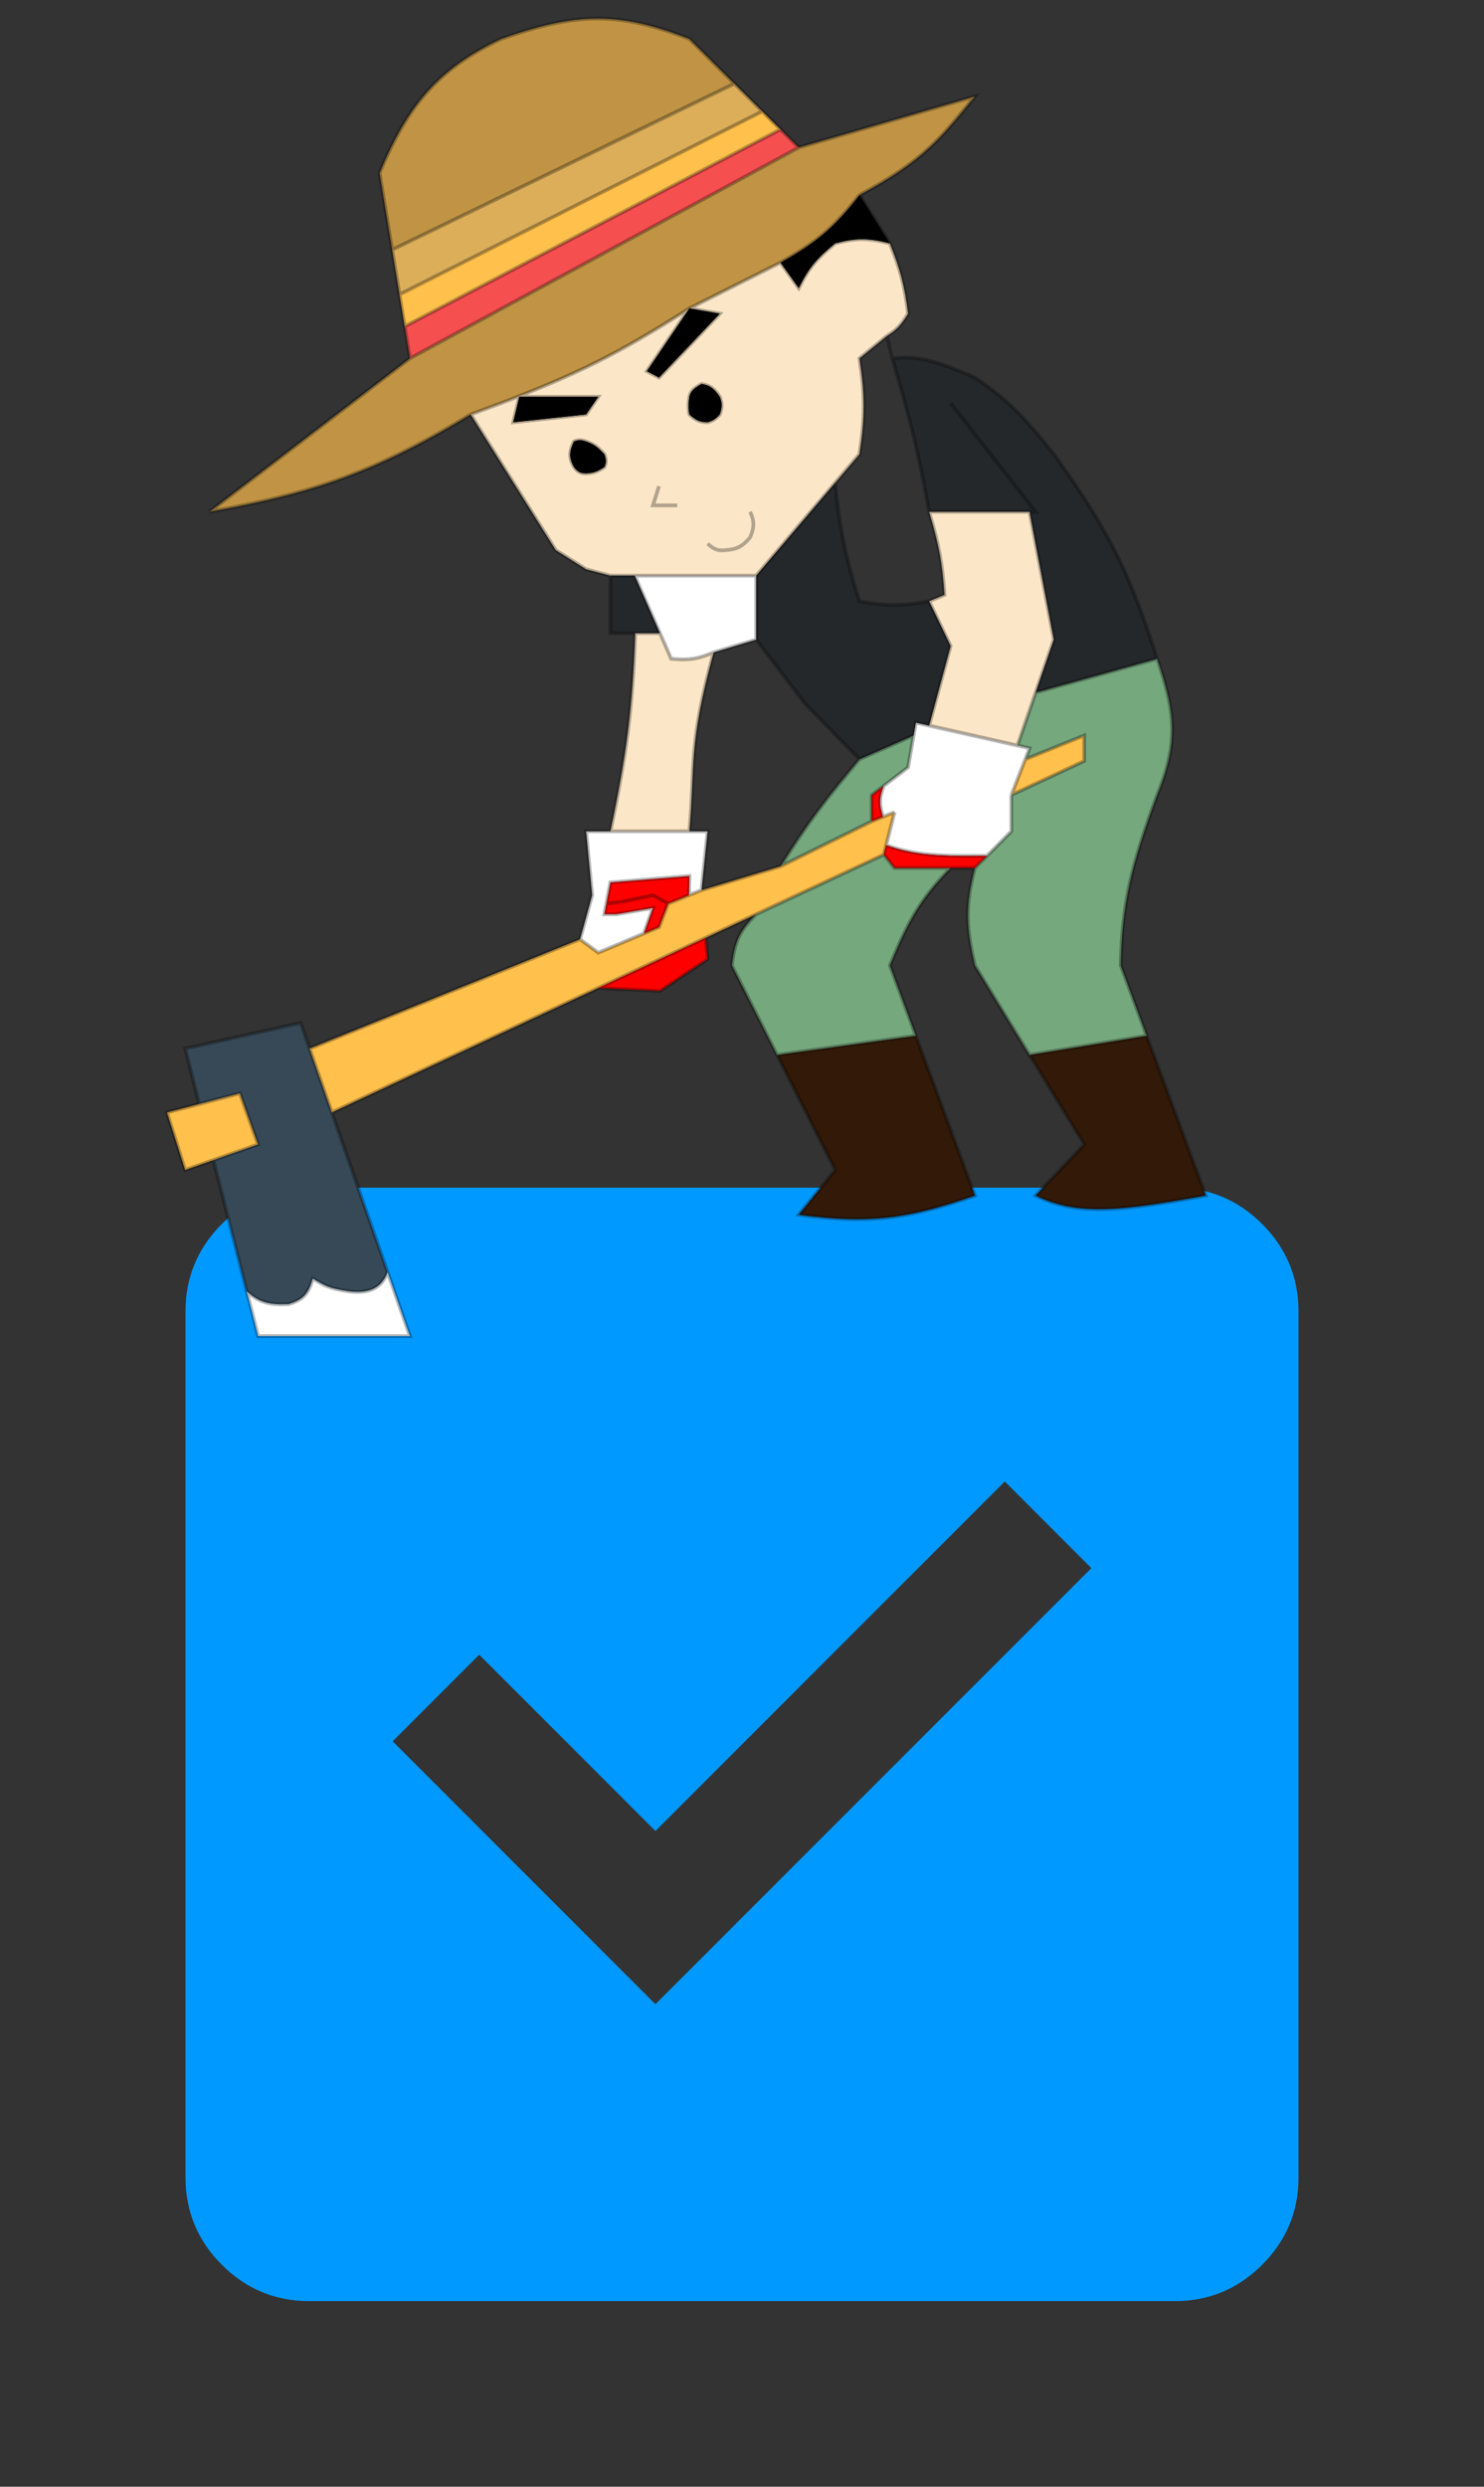 <svg width="80" height="134" viewBox="0 0 80 134" fill="none" xmlns="http://www.w3.org/2000/svg">
<rect x="0" y="0" width="80" height="134" fill="#333333" stroke="none"/>
<path d="M35.333 108L58.833 84.5L54.167 79.833L35.333 98.667L25.833 89.167L21.167 93.833L35.333 108ZM16.667 124C14.833 124 13.264 123.347 11.958 122.042C10.653 120.736 10 119.167 10 117.333V70.667C10 68.833 10.653 67.264 11.958 65.958C13.264 64.653 14.833 64 16.667 64H63.333C65.167 64 66.736 64.653 68.042 65.958C69.347 67.264 70 68.833 70 70.667V117.333C70 119.167 69.347 120.736 68.042 122.042C66.736 123.347 65.167 124 63.333 124H16.667Z" fill="#0099FF"/>
<path d="M16.205 55.126L9.982 56.504L10.74 59.49L12.93 58.914L13.912 61.669L11.506 62.513L13.301 69.59C13.989 70.185 14.493 70.32 15.55 70.278C16.345 70.037 16.621 69.727 16.86 68.901C17.504 69.267 17.675 69.422 18.825 69.59C19.878 69.714 20.552 69.438 20.896 68.556L17.889 59.947L16.686 56.504L16.205 55.126Z" fill="#374957"/>
<path d="M13.912 61.669L12.93 58.914L10.74 59.49L9 59.947L9.982 63.047L11.506 62.513L13.912 61.669Z" fill="#FFC04C"/>
<path d="M58.45 41.008V39.63L55.271 40.915L54.52 42.843L58.45 41.008Z" fill="#FFC04C"/>
<path d="M16.686 56.504L17.889 59.947L32.252 53.241L38.045 50.536L40.766 49.265L47.643 46.054L47.772 45.543L48.222 43.763L47.605 44.012L46.988 44.261L42.076 46.682L37.819 47.966L37.142 48.239L36.017 48.693L35.526 49.961L34.708 50.305L32.252 51.338L31.269 50.612L16.686 56.504Z" fill="#FFC04C"/>
<path d="M35.577 53.404L38.146 51.683L38.045 50.536L32.252 53.241L35.577 53.404Z" fill="#FF0000"/>
<path d="M35.526 49.961L36.017 48.693L35.199 48.239L33.561 48.584L32.688 48.693L32.579 49.265H32.906H33.234L35.199 48.928L34.708 50.305L35.526 49.961Z" fill="#FF0000"/>
<path d="M35.199 48.239L36.017 48.693L37.142 48.239L37.164 47.206L32.906 47.55L32.688 48.693L33.561 48.584L35.199 48.239Z" fill="#FF0000"/>
<path d="M37.164 44.795H32.906H31.596L31.924 48.239L31.269 50.612L32.252 51.338L34.708 50.305L35.199 48.928L33.234 49.265H32.906H32.579L32.688 48.693L32.906 47.55L37.164 47.206L37.142 48.239L37.819 47.966L38.146 44.795H37.164Z" fill="white"/>
<path d="M45.023 63.047L43.059 65.457C46.873 65.964 48.947 65.68 52.556 64.424L49.372 55.815L41.892 56.848L45.023 63.047Z" fill="#331908"/>
<path d="M58.45 61.669L55.83 64.424C58.141 65.552 60.51 65.232 65 64.424L61.816 55.815L55.503 56.848L58.45 61.669Z" fill="#331908"/>
<path d="M40.766 31.021H34.216L35.577 34.12L36.181 35.498C37.08 35.584 37.582 35.532 38.474 35.153L40.766 34.465V31.021Z" fill="white"/>
<path d="M36.181 35.498L35.577 34.12H34.242C34.09 38.248 33.782 40.586 32.906 44.795H37.164C37.483 41.149 37.097 40.197 38.474 35.153C37.582 35.532 37.08 35.584 36.181 35.498Z" fill="#FBE6C7"/>
<path d="M50.086 27.578C50.625 29.381 50.8 30.359 50.918 32.054L50.086 32.399L51.246 34.809L50.086 39.102L54.848 40.172L55.83 37.318L56.813 34.465L55.503 27.578H50.086Z" fill="#FBE6C7"/>
<path fill-rule="evenodd" clip-rule="evenodd" d="M27.012 21.723L25.374 22.333L29.959 29.644L31.596 30.677L32.906 31.021H34.216H40.766L45.023 26.018L46.333 24.478C46.636 22.46 46.637 21.331 46.333 19.313L47.807 18.108C48.311 17.793 48.567 17.549 48.953 16.902C48.758 15.348 48.532 14.52 47.971 13.114C46.783 12.815 46.15 12.82 45.023 13.114C44.029 13.918 43.591 14.442 43.059 15.525L42.076 14.148L37.164 16.618L38.801 16.902L35.526 20.346L34.871 20.002L37.164 16.618C33.258 19.112 31.029 20.188 27.012 21.723ZM27.994 21.379H32.252L31.596 22.333L27.667 22.756L27.994 21.379ZM30.942 23.79C31.176 23.698 31.321 23.692 31.596 23.79C32.006 23.936 32.219 24.081 32.579 24.478C32.686 24.768 32.695 24.92 32.579 25.167C32.198 25.422 31.984 25.491 31.596 25.511C31.268 25.507 31.134 25.415 30.942 25.167C30.646 24.629 30.692 24.327 30.942 23.79ZM37.164 21.379C37.233 21.086 37.38 20.936 37.819 20.69C38.256 20.76 38.472 20.903 38.801 21.379C38.944 21.753 38.929 21.959 38.801 22.333C38.559 22.601 38.413 22.677 38.146 22.756C37.719 22.749 37.509 22.642 37.164 22.333C37.099 21.983 37.106 21.772 37.164 21.379Z" fill="#FBE6C7"/>
<path d="M37.164 16.618L34.871 20.002L35.526 20.346L38.801 16.902L37.164 16.618Z" fill="black"/>
<path d="M32.252 21.379H27.994L27.667 22.756L31.596 22.333L32.252 21.379Z" fill="black"/>
<path d="M37.819 20.69C37.38 20.936 37.233 21.086 37.164 21.379C37.106 21.772 37.099 21.983 37.164 22.333C37.509 22.642 37.719 22.749 38.146 22.756C38.413 22.677 38.559 22.601 38.801 22.333C38.929 21.959 38.944 21.753 38.801 21.379C38.472 20.903 38.256 20.76 37.819 20.69Z" fill="black"/>
<path d="M31.596 23.79C31.321 23.692 31.176 23.698 30.942 23.79C30.692 24.327 30.646 24.629 30.942 25.167C31.134 25.415 31.268 25.507 31.596 25.511C31.984 25.491 32.198 25.422 32.579 25.167C32.695 24.92 32.686 24.768 32.579 24.478C32.219 24.081 32.006 23.936 31.596 23.79Z" fill="black"/>
<path d="M45.023 13.114C46.15 12.82 46.783 12.815 47.971 13.114L46.333 10.51C44.915 12.326 43.963 13.091 42.076 14.148L43.059 15.525C43.591 14.442 44.029 13.918 45.023 13.114Z" fill="black"/>
<path d="M58.45 39.63V41.008L54.52 42.843V44.795L53.211 46.115L52.556 46.775C52.022 48.826 52.083 49.976 52.556 52.027L55.503 56.848L61.816 55.815L60.415 52.027C60.486 48.76 60.941 46.735 62.38 42.843C63.549 39.974 63.353 38.366 62.38 35.498L55.83 37.318L54.848 40.172L55.503 40.319L55.271 40.915L58.45 39.63Z" fill="#75A87D"/>
<path d="M40.766 49.265C39.871 50.142 39.6 50.755 39.456 52.027L41.892 56.848L49.372 55.815L47.971 52.027C48.92 49.745 49.536 48.526 51.246 46.775H48.222L47.643 46.054L40.766 49.265Z" fill="#75A87D"/>
<path d="M46.333 40.915C44.569 43.014 43.608 44.235 42.076 46.682L46.988 44.261V42.843L47.643 42.346L48.953 41.352L49.252 39.63L46.333 40.915Z" fill="#75A87D"/>
<path d="M46.988 42.843V44.261L47.605 44.012C47.393 43.361 47.384 42.996 47.643 42.346L46.988 42.843Z" fill="#FF0000"/>
<path fill-rule="evenodd" clip-rule="evenodd" d="M48.222 43.763L47.772 45.543C49.132 46.028 50.294 46.163 53.211 46.115L54.52 44.795V42.843L55.271 40.915L55.503 40.319L54.848 40.172L50.086 39.102L49.372 38.941L49.252 39.63L48.953 41.352L47.643 42.346C47.384 42.996 47.393 43.361 47.605 44.012L48.222 43.763Z" fill="white"/>
<path d="M51.246 46.775H52.556L53.211 46.115C50.294 46.163 49.132 46.028 47.772 45.543L47.643 46.054L48.222 46.775H51.246Z" fill="#FF0000"/>
<path d="M40.766 31.021V34.465L43.386 37.908L46.333 40.915L49.252 39.63L49.372 38.941L50.086 39.102L51.246 34.809L50.086 32.399C48.579 32.669 47.762 32.65 46.333 32.399C45.562 29.968 45.282 28.569 45.023 26.018L40.766 31.021Z" fill="#202529" fill-opacity="0.77"/>
<path d="M62.38 35.498C61.012 31.254 59.99 28.855 56.813 24.478C55.142 22.365 54.213 21.453 52.556 20.346C50.343 19.372 49.363 19.152 48.097 19.313C49.095 22.659 49.528 24.467 50.086 27.578H55.503L56.813 34.465L55.83 37.318L62.38 35.498Z" fill="#202529" fill-opacity="0.77"/>
<path d="M34.216 31.021H32.906V34.12H34.242H35.577L34.216 31.021Z" fill="#202529" fill-opacity="0.77"/>
<path d="M22.099 19.313L43.059 7.949L42.076 6.973L21.817 17.591L22.099 19.313Z" fill="#F64F4F"/>
<path d="M22.099 19.313L11.292 27.578C16.853 26.584 20.155 25.497 25.374 22.333L27.012 21.723C31.029 20.188 33.258 19.112 37.164 16.618L42.076 14.148C43.963 13.091 44.915 12.326 46.333 10.51C49.821 8.657 50.748 7.401 52.556 5.194L43.059 7.949L22.099 19.313Z" fill="#FFC04C" fill-opacity="0.69"/>
<path d="M21.535 15.869L21.817 17.591L42.076 6.973L41.094 5.998L21.535 15.869Z" fill="#FFC04C"/>
<path d="M37.164 2.095C33.347 0.619 31.116 0.651 27.012 2.095C23.6 3.706 21.951 5.713 20.462 9.326L20.744 11.048L21.14 13.459L39.591 4.505L37.819 2.745L37.164 2.095Z" fill="#FFC04C" fill-opacity="0.69"/>
<path d="M39.591 4.505L21.14 13.459L21.535 15.869L41.094 5.998L39.591 4.505Z" fill="#DCAE5A"/>
<path d="M13.912 72H22.099L20.896 68.556C20.552 69.438 19.878 69.714 18.825 69.59C17.675 69.422 17.504 69.267 16.86 68.901C16.621 69.727 16.345 70.037 15.55 70.278C14.493 70.32 13.989 70.185 13.301 69.59L13.912 72Z" fill="white"/>
<path d="M16.686 56.504L16.205 55.126L9.982 56.504L10.74 59.49M16.686 56.504L17.889 59.947M16.686 56.504L31.269 50.612M17.889 59.947L32.252 53.241M17.889 59.947L20.896 68.556M22.099 19.313L11.292 27.578C16.853 26.584 20.155 25.497 25.374 22.333M22.099 19.313L43.059 7.949M22.099 19.313L21.817 17.591M42.076 14.148L43.059 15.525C43.591 14.442 44.029 13.918 45.023 13.114C46.15 12.82 46.783 12.815 47.971 13.114M42.076 14.148C43.963 13.091 44.915 12.326 46.333 10.51M42.076 14.148L37.164 16.618M43.059 7.949L52.556 5.194C50.748 7.401 49.821 8.657 46.333 10.51M43.059 7.949L42.076 6.973M25.374 22.333L27.012 21.723C31.029 20.188 33.258 19.112 37.164 16.618M25.374 22.333L29.959 29.644L31.596 30.677L32.906 31.021M40.766 31.021H34.216M40.766 31.021V34.465M40.766 31.021L45.023 26.018M47.971 13.114C48.532 14.52 48.758 15.348 48.953 16.902C48.567 17.549 48.311 17.793 47.807 18.108M47.971 13.114L46.333 10.51M34.216 31.021H32.906M34.216 31.021L35.577 34.12M40.766 34.465L38.474 35.153M40.766 34.465L43.386 37.908L46.333 40.915M45.023 26.018L46.333 24.478C46.636 22.46 46.637 21.331 46.333 19.313L47.807 18.108M45.023 26.018C45.282 28.569 45.562 29.968 46.333 32.399C47.762 32.65 48.579 32.669 50.086 32.399M47.807 18.108L48.097 19.313M46.333 40.915C44.569 43.014 43.608 44.235 42.076 46.682M46.333 40.915L49.252 39.63M42.076 46.682L37.819 47.966M42.076 46.682L46.988 44.261M40.766 49.265C39.871 50.142 39.6 50.755 39.456 52.027L41.892 56.848M40.766 49.265L47.643 46.054M40.766 49.265L38.045 50.536M51.246 46.775C49.536 48.526 48.92 49.745 47.971 52.027L49.372 55.815M51.246 46.775H52.556M51.246 46.775H48.222L47.643 46.054M52.556 46.775C52.022 48.826 52.083 49.976 52.556 52.027L55.503 56.848M52.556 46.775L53.211 46.115M54.52 42.843L58.45 41.008V39.63L55.271 40.915M54.52 42.843V44.795L53.211 46.115M54.52 42.843L55.271 40.915M62.38 35.498C63.353 38.366 63.549 39.974 62.38 42.843C60.941 46.735 60.486 48.76 60.415 52.027L61.816 55.815M62.38 35.498C61.012 31.254 59.99 28.855 56.813 24.478C55.142 22.365 54.213 21.453 52.556 20.346C50.343 19.372 49.363 19.152 48.097 19.313M62.38 35.498L55.83 37.318M48.097 19.313C49.095 22.659 49.528 24.467 50.086 27.578M50.086 27.578C50.625 29.381 50.8 30.359 50.918 32.054L50.086 32.399M50.086 27.578H55.503M51.246 21.723L55.83 27.578H55.503M32.906 31.021V34.12H34.242M35.577 34.12L36.181 35.498C37.08 35.584 37.582 35.532 38.474 35.153M35.577 34.12H34.242M34.242 34.12C34.09 38.248 33.782 40.586 32.906 44.795M32.906 44.795H37.164M32.906 44.795H31.596L31.924 48.239L31.269 50.612M37.164 44.795C37.483 41.149 37.097 40.197 38.474 35.153M37.164 44.795H38.146L37.819 47.966M31.269 50.612L32.252 51.338L34.708 50.305M36.017 48.693L35.526 49.961L34.708 50.305M36.017 48.693L35.199 48.239L33.561 48.584L32.688 48.693M36.017 48.693L37.142 48.239M37.819 47.966L37.142 48.239M32.252 53.241L35.577 53.404L38.146 51.683L38.045 50.536M32.252 53.241L38.045 50.536M20.896 68.556L22.099 72H13.912L13.301 69.59M20.896 68.556C20.552 69.438 19.878 69.714 18.825 69.59C17.675 69.422 17.504 69.267 16.86 68.901C16.621 69.727 16.345 70.037 15.55 70.278C14.493 70.32 13.989 70.185 13.301 69.59M13.301 69.59L11.506 62.513M41.892 56.848L45.023 63.047L43.059 65.457C46.873 65.964 48.947 65.68 52.556 64.424L49.372 55.815M41.892 56.848L49.372 55.815M55.503 56.848L58.45 61.669L55.83 64.424C58.141 65.552 60.51 65.232 65 64.424L61.816 55.815M55.503 56.848L61.816 55.815M46.988 44.261V42.843L47.643 42.346M46.988 44.261L47.605 44.012M48.222 43.763L47.605 44.012M48.222 43.763L47.772 45.543M48.222 43.763C48.043 44.472 47.926 44.935 47.772 45.543M47.643 46.054L47.772 45.543M47.643 46.054C47.69 45.869 47.732 45.701 47.772 45.543M50.086 32.399L51.246 34.809L50.086 39.102M50.086 39.102L49.372 38.941L49.252 39.63M50.086 39.102L54.848 40.172M54.848 40.172L55.503 40.319L55.271 40.915M54.848 40.172L55.83 37.318M55.503 27.578L56.813 34.465L55.83 37.318M38.146 29.299C38.472 29.577 38.667 29.704 39.129 29.644C39.735 29.596 40.023 29.448 40.439 28.955C40.681 28.372 40.659 28.074 40.439 27.578M35.526 26.2L35.199 27.233H36.509M37.164 16.618L34.871 20.002L35.526 20.346L38.801 16.902L37.164 16.618ZM21.14 13.459L20.744 11.048L20.462 9.326C21.951 5.713 23.6 3.706 27.012 2.095C31.116 0.651 33.347 0.619 37.164 2.095L37.819 2.745L39.591 4.505M21.14 13.459L39.591 4.505M21.14 13.459L21.535 15.869M39.591 4.505L41.094 5.998M21.535 15.869L21.817 17.591M21.535 15.869L41.094 5.998M41.094 5.998L42.076 6.973M10.74 59.49L12.93 58.914L13.912 61.669L11.506 62.513M10.74 59.49L9 59.947L9.982 63.047L11.506 62.513M34.708 50.305L35.199 48.928L33.234 49.265H32.906H32.579L32.688 48.693M37.142 48.239L37.164 47.206L32.906 47.55L32.688 48.693M49.252 39.63L48.953 41.352L47.643 42.346M47.643 42.346C47.384 42.996 47.393 43.361 47.605 44.012M53.211 46.115C50.294 46.163 49.132 46.028 47.772 45.543M21.817 17.591L42.076 6.973M32.252 21.379H27.994L27.667 22.756L31.596 22.333L32.252 21.379ZM31.596 23.79C31.321 23.692 31.176 23.698 30.942 23.79C30.692 24.327 30.646 24.629 30.942 25.167C31.134 25.415 31.268 25.507 31.596 25.511C31.984 25.491 32.198 25.422 32.579 25.167C32.695 24.92 32.686 24.768 32.579 24.478C32.219 24.081 32.006 23.936 31.596 23.79ZM37.819 20.69C37.38 20.936 37.233 21.086 37.164 21.379C37.106 21.772 37.099 21.983 37.164 22.333C37.509 22.642 37.719 22.749 38.146 22.756C38.413 22.677 38.559 22.601 38.801 22.333C38.929 21.959 38.944 21.753 38.801 21.379C38.472 20.903 38.256 20.76 37.819 20.69Z" stroke="black" stroke-opacity="0.29" stroke-width="0.2"/>
</svg>
